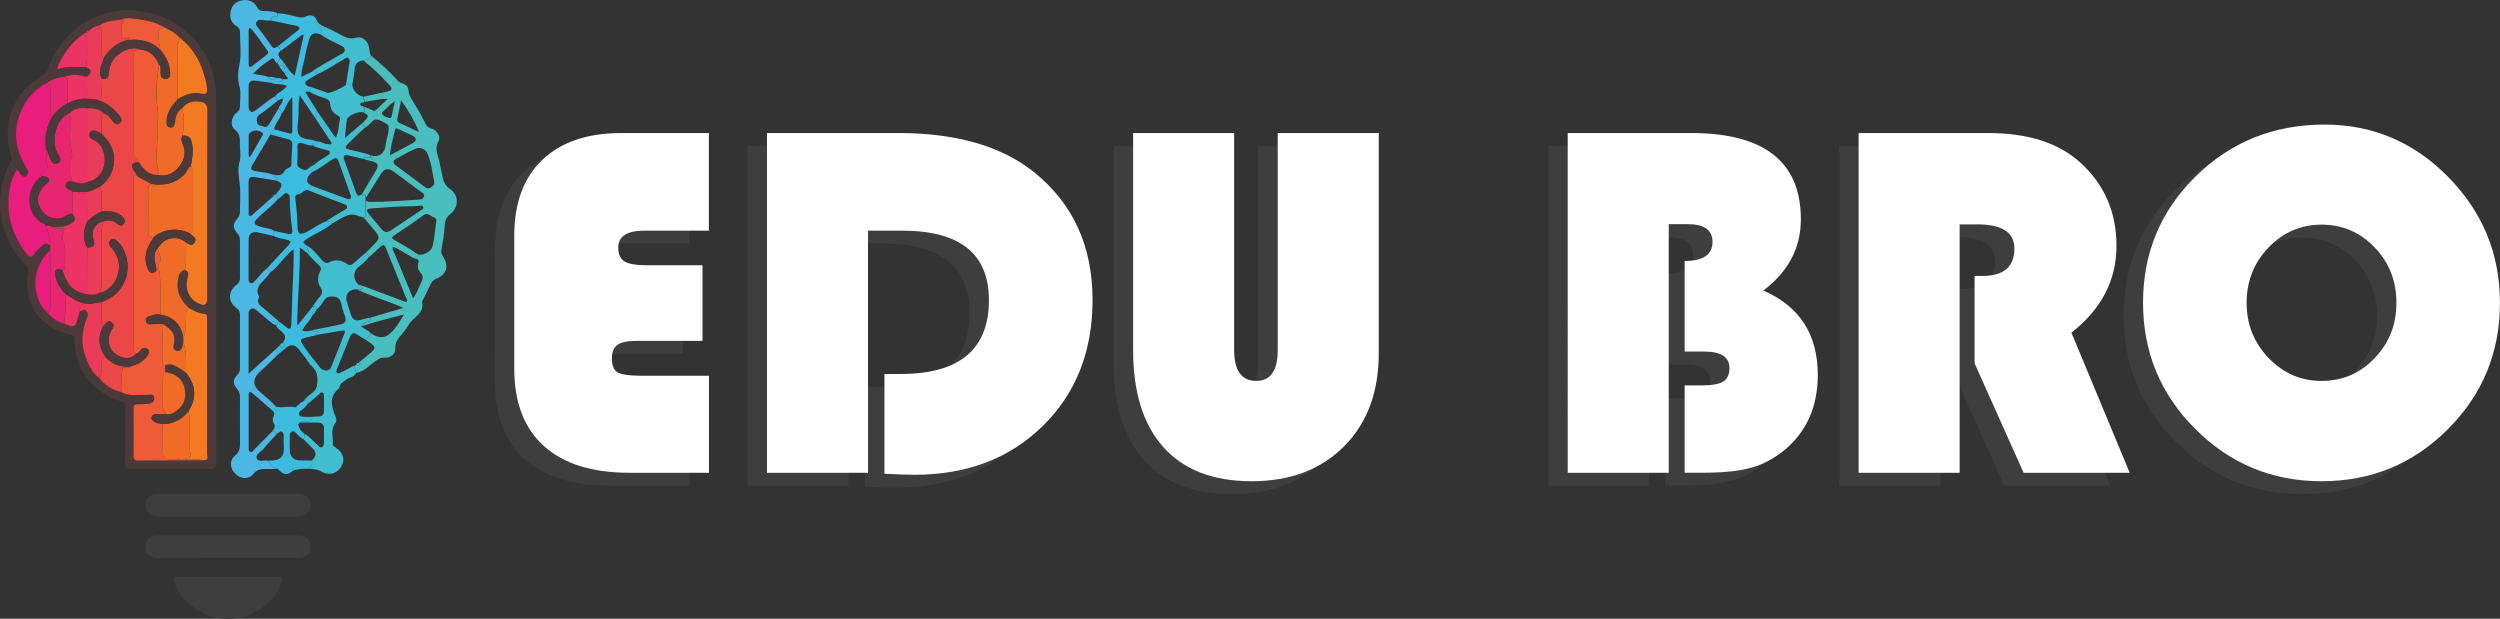 <?xml version="1.0" encoding="utf-8"?>
<!-- Generator: Adobe Illustrator 24.0.0, SVG Export Plug-In . SVG Version: 6.00 Build 0)  -->
<svg version="1.1" id="Layer_1" xmlns="http://www.w3.org/2000/svg" xmlns:xlink="http://www.w3.org/1999/xlink" x="0px" y="0px"
	 viewBox="0 0 490.46 121.38" style="enable-background:new 0 0 490.46 121.38;" xml:space="preserve">
<rect x="0" y="0" width="490.46" height="121.38" fill="#333333" stroke="none"/>
<style type="text/css">
	.st0{fill:#4C3A3B;}
	.st1{fill:#48BEBF;}
	.st2{fill:#4BB7E3;}
	.st3{fill:#3BBCDF;}
	.st4{fill:#40BECF;}
	.st5{fill:#3E3E3E;}
	.st6{fill:#EF5B36;}
	.st7{fill:#E81D7C;}
	.st8{fill:#F27A22;}
	.st9{fill:#F06B28;}
	.st10{fill:#E82670;}
	.st11{fill:#E93C59;}
	.st12{fill:#EB3463;}
	.st13{fill:#EB4749;}
	.st14{fill:#E8ECED;}
	.st15{fill:#FFFFFF;}
</style>
<g>
	<g>
		<path class="st0" d="M42.42,54.76c0,11.95-0.02,23.9,0.03,35.84c0,1.11-0.29,1.4-1.39,1.38c-5.04-0.06-10.07-0.05-15.11,0
			c-1.04,0.01-1.44-0.19-1.42-1.35c0.09-3.55,0.02-7.11,0.05-10.67c0.01-0.7-0.16-1.01-0.89-1.24c-5.57-1.72-8.92-6.21-9.1-12.11
			c-0.02-0.59-0.08-0.86-0.78-1.01c-6.19-1.33-9.38-6.13-8.29-12.39c0.09-0.5-0.04-0.82-0.39-1.15c-5.29-5.02-6.82-13.54-3.01-20.25
			c0.25-0.44,0.18-0.81,0.05-1.24c-1.92-6.5,0.46-12.52,6.3-15.85c0.51-0.29,0.73-0.66,0.91-1.16C11.91,6.23,19.02,1.4,26.3,2.02
			c8.3,0.71,14.55,6.3,15.88,14.27c0.18,1.1,0.22,2.23,0.22,3.34C42.42,31.34,42.42,43.05,42.42,54.76z M12.76,15.06
			c-1.45,0.04-2.73,0.52-3.85,1.43c-0.47-0.07-0.7,0.35-1,0.56c-3.56,2.47-5.65,7.63-4.42,11.97c0.42,1.51,1.04,2.87,1.85,4.17
			c0.35,0.55,0.29,0.93-0.2,1.31c-0.53,0.41-0.76-0.04-1.09-0.32c-0.29-0.25-0.32-0.73-0.78-0.83c-0.93,1.39-1.29,2.99-1.49,4.57
			c-0.55,4.37,0.68,8.3,3.36,11.76C5.41,50.03,6,50.92,6.7,49.87c0.36-0.55,0.85-1.02,1.35-1.46c0.39-0.35,0.76-0.89,1.43-0.48
			c-0.02,0.14,0.04,0.18,0.17,0.15c0.08,0.04,0.15,0.09,0.23,0.13c0,0.29,0,0.58,0,0.87c-3.68,3.06-3.99,9.13-0.5,12.34
			c0.84,1.01,1.89,1.69,3.15,2.05c0.4,0.15,0.8,0.34,1.21,0.46c0.62,0.18,1.08-0.02,1.27-0.68c0.21-0.71,0.43-1.42,0.65-2.13
			c0.41-0.09,0.73-0.66,1.26-0.13c0.48,0.49,0.29,0.99,0.11,1.44c-0.94,2.32-1.22,4.69-0.41,7.09c0.59,1.75,1.26,3.47,2.83,4.63
			c1.12,1.45,2.6,2.32,4.36,2.77c1.7,0.85,3.51,0.49,5.29,0.51c0.4,0,1-0.3,1.14,0.47c0.14,0.75-0.25,1.16-0.89,1.26
			c-0.78,0.13-1.59,0.14-2.38,0.14c-0.57,0-0.76,0.21-0.76,0.77c0.02,3.11,0.02,6.23,0,9.34c-0.01,0.66,0.21,0.92,0.89,0.91
			c4.31-0.04,8.62-0.04,12.94-0.05c1,0,0.6-0.78,0.6-1.22c0.02-8.74,0.02-17.48,0.02-26.21c0-0.2-0.01-0.4,0-0.6
			c0.02-0.42-0.1-0.66-0.58-0.7c-1.13-0.09-2.13-0.57-3.07-1.18c-1.44-1.42-2.46-3.04-2.13-5.17c0.14-0.91,0.22-1.95,1.39-2.27
			c0.71,0.31,0.81,0.74,0.57,1.51c-0.67,2.16,0.29,4.3,2.15,5.1c1.25,0.53,1.67,0.27,1.67-1.07c0-12.29-0.02-24.57,0.03-36.86
			c0-1.03-0.39-1.47-1.25-1.63c-1.46-0.28-2.74,0.05-3.7,1.26c-0.94,0.57-1.22,1.52-1.36,2.5c-0.09,0.68-0.17,1.43-0.99,1.29
			c-0.81-0.13-0.8-0.89-0.71-1.62c0.21-1.62,1.12-2.82,2.16-3.97c1.45-0.93,3.01-1.47,4.74-1.08c0.94,0.21,1.06-0.14,1.04-0.96
			c-0.03-0.86-0.27-1.64-0.49-2.45c-0.81-3.02-2.34-5.59-4.83-7.54c-0.82-0.85-1.78-1.49-2.88-1.93c-1.98-1.27-4.23-1.62-6.49-1.85
			c-0.68-0.07-1.42-0.2-2.08,0.19c-1.5,0.2-3.03,0.29-4.35,1.16c-0.77,0.08-1.38,0.48-1.94,0.98c-0.33-0.01-0.51,0.17-0.6,0.47
			c-0.19-0.05-0.35,0.01-0.45,0.18c-2.36,1.52-3.89,3.72-5.08,6.19c-0.11,0.22-0.35,0.89,0.33,0.66c1.68-0.57,3.4-0.22,5.09-0.33
			c1.18,0.55,1.23,1,0.23,1.92C15.63,14.72,14.19,14.39,12.76,15.06z"/>
		<path class="st1" d="M72.78,10.88c1.85,1.59,3.72,3.17,5.32,5.04c0.21,0.25,0.61,0.36,0.95,0.47c0.6,0.19,1.03,0.62,1.06,1.18
			c0.06,1.19,0.76,2.07,1.33,3c0.69,1.12,1.33,2.26,1.9,3.44c0.27,0.55,0.55,1.05,1.32,1.22c1.01,0.22,1.85,1.6,1.38,2.44
			c-0.95,1.67,0.05,3.07,0.27,4.58c0.08,0.55,0.22,1.09,0.34,1.63c0.26,1.2,0.36,2.35,1.64,3.19c1.73,1.14,1.76,3.55,0.15,4.83
			c-0.86,0.68-1.16,1.41-1.2,2.38c-0.06,1.6-0.36,3.16-0.64,4.73c-0.09,0.49,0.02,0.89,0.32,1.33c1.22,1.8,0.71,3.55-1.3,4.32
			c-0.64,0.25-0.92,0.6-1.17,1.16c-0.48,1.07-1.04,2.11-1.56,3.17c-0.04,0.07-0.09,0.16-0.08,0.22c0.53,2.38-1.91,3.04-2.72,4.64
			c-0.34,0.66-0.87,1.24-1.34,1.82c-0.63,0.78-1.28,1.46-1.19,2.66c0.08,1.11-0.94,1.91-2.05,1.83c-0.8-0.06-1.3,0.29-1.91,0.72
			c-1.18,0.83-2.16,2.03-3.71,2.26c-0.1-0.49-0.35-0.95-0.26-1.48l0.1-0.02l0.1,0c0.28-0.03,0.65,0.14,0.82-0.17
			c0.13-0.25-0.17-0.25-0.33-0.31c0.53-0.42,1.06-0.83,1.57-1.25c2.12-1.73,2.12-1.73-0.14-3.26c0.14-0.57,0.95-0.63,0.99-1.28
			c1.07,0.81,2.45,1.06,3.41,0.35c1.26-0.93,2.15-2.36,3.08-4.01c-2.99,0.75-5.71,1.44-8.38,2.32c-0.03-0.42,0.35-0.4,0.56-0.58
			c0.44-0.39,1.4-0.21,1.33-1.16c2.06-0.61,4.11-1.21,6.38-1.88c-0.36-0.17-0.49-0.23-0.63-0.29c-2.77-1.18-5.67-2.03-8.4-3.31
			c0.36-0.06,0.78,0.14,1.1-0.22c-0.22-0.38-0.88-0.18-0.85-0.75c0.34,0.1,0.69,0.17,1.02,0.3c2.56,0.96,5.12,1.93,7.68,2.9
			c0.25,0.1,0.53,0.31,0.77,0.07c0.21-0.21-0.03-0.43-0.12-0.64c-1.33-3.27-2.68-6.53-3.99-9.81c-0.29-0.72-0.58-0.72-1.1-0.22
			c-0.76,0.74-1.57,1.44-2.35,2.16c-0.04-0.39,0.14-0.89-0.49-0.97c0.58-0.6,1.14-1.2,1.73-1.79c1-1.01,1.02-1.39,0.09-2.5
			c-0.74-0.88-1.47-1.77-2.2-2.65c0.67-0.3,0.37-0.91,0.37-1.36c-0.01-0.66-0.15-1.32,0.02-1.98c0.22,0.09,0.43,0.26,0.65,0.26
			c3.34,0.02,6.67-0.26,10.01-0.47c0.45-0.03,0.62-0.29,0.75-0.63c0.15-0.41-0.2-0.58-0.43-0.76c-1.81-1.35-3.64-2.69-5.45-4.03
			c-1.12-0.83-1.88-0.69-2.62,0.49c-0.97,1.54-1.94,3.08-2.91,4.62c0.06-0.6-0.29-0.73-0.79-0.7c0.7-1.19,1.39-2.39,2.11-3.56
			c1.53-2.47,1.49-2.57-1.33-3.23c-0.1-0.05-0.2-0.09-0.3-0.14c-0.06,0.02-0.11,0.01-0.16-0.02c0.42-0.44,0.96-0.17,1.44-0.25
			c0.02,0.15,0.02,0.32,0.22,0.35c0.04,0.01,0.14-0.09,0.13-0.13c-0.03-0.2-0.2-0.2-0.35-0.22c0-0.16,0-0.31,0-0.47
			c1.52,0.53,2.73-0.36,2.88-1.83c0.08-0.75,0.33-1.47,0.47-2.22c0.36-1.96,0.33-1.91-1.5-2.77c-0.7-0.33-1.15-0.29-1.64,0.28
			c-0.34,0.39-0.77,0.69-1.16,1.03c-0.3-0.19-0.61-0.39-0.91-0.58c0.05-0.06,0.1-0.11,0.17-0.14c0.08-0.08,0.17-0.17,0.25-0.25
			c1.15-1.28,1.15-1.28,0-1.93c0.73-0.39,0.01-0.78,0-1.17c0.54,0.23,1.09,0.45,1.63,0.68c0.28,0.12,0.53,0.34,0.85,0.02
			c0.74-0.74,1.51-1.45,2.27-2.17c-0.84-0.08-1.55,0.07-2.28,0.2c-0.74,0.13-1.48,0.25-2.22,0.37c-0.08-0.33-0.17-0.66-0.25-1
			c1.54-0.34,3.09-0.68,4.63-1.01c0.97-0.21,1.13-0.54,0.51-1.23c-1.58-1.76-3.29-3.39-5.14-4.87
			C71.9,11.72,72.53,11.59,72.78,10.88z M77.02,48.41c-0.02-0.02-0.05-0.03-0.07-0.05c0.03,0.01,0.06,0.02,0.08,0.03
			c-0.12,0.61,0.27,1.07,0.48,1.57c1.14,2.82,2.31,5.62,3.54,8.58c0.77-1.07,1.08-2.14,1.57-3.12c0.35-0.7,0.51-1.27-0.13-1.93
			c-0.48-0.5-0.64-1.23-0.43-1.91c0.18-0.59,0.05-0.69-0.52-0.82c-0.56-0.13-1.06-0.53-1.58-0.8C78.98,49.45,78.12,48.7,77.02,48.41
			z M85.57,43.65c0.13-0.58-0.05-0.9-0.5-1.04c-0.65-0.19-1.1-1.06-2.01-0.38c-1.84,1.37-3.75,2.65-5.67,3.91
			c-0.67,0.44-0.5,0.69,0.04,0.98c1.49,0.82,2.97,1.66,4.36,2.66c0.82,0.59,2.72-0.31,3.01-1.3C85.27,46.87,85.28,45.18,85.57,43.65
			z M85.19,35.66c-0.37-1.9-0.59-3.87-1.39-5.65c-0.35-0.77-1.37-1.2-2.19-0.87c-1.39,0.56-2.68,1.35-3.99,2.09
			c-0.53,0.3-0.58,0.75-0.06,1.14c1.94,1.45,3.88,2.88,5.82,4.33c0.38,0.28,0.65,0.42,1.13,0.07C84.93,36.47,85.3,36.25,85.19,35.66
			z M83.06,40.78c-0.08-0.4-0.3-0.48-0.62-0.44c-0.48,0.05-0.95,0.11-1.43,0.11c-2.76,0.02-5.5,0.23-8.25,0.44
			c-0.92,0.07-0.92,0.46-0.43,1.06c0.84,1.01,1.71,2,2.54,3.02c0.54,0.66,1.14,0.68,1.79,0.25c1.99-1.32,3.97-2.65,5.95-3.99
			C82.78,41.1,83.06,41.04,83.06,40.78z M76.48,30.45c1.69-0.89,3.16-1.62,4.58-2.42c0.71-0.4,0.69-0.97-0.03-1.36
			c-0.95-0.5-1.95-0.9-2.92-1.36c-0.29-0.14-0.52-0.22-0.62,0.2C77.12,27.05,76.69,28.57,76.48,30.45z M78.7,19.69
			c-0.29,1.36-0.52,2.4-0.72,3.45c-0.07,0.35-0.09,0.74,0.32,0.94c1.2,0.57,2.4,1.12,3.88,1.81C81.29,23.57,80.15,21.75,78.7,19.69z
			 M77.45,19.86c-0.9,0.52-1.41,1.24-2.06,1.81c-0.23,0.2-0.63,0.41-0.38,0.75c0.34,0.45,0.92,0.63,1.45,0.74
			c0.35,0.08,0.37-0.37,0.42-0.61C77.09,21.71,77.24,20.86,77.45,19.86z"/>
		<path class="st2" d="M54.47,91.98c-0.72,0.01-1.44,0.05-2.16,0.03c-1.02-0.03-1.87,0.05-2.63,0.99c-0.93,1.14-2.51,0.99-3.57-0.1
			c-1.01-1.04-1.14-2.58-0.02-3.48c0.94-0.76,1.01-1.6,1-2.62c-0.03-2.96-0.01-5.91-0.01-8.87c0-0.62-0.12-1.12-0.57-1.62
			c-0.89-0.99-0.83-1.83,0.09-2.83c0.36-0.39,0.48-0.78,0.48-1.29c-0.01-3.47-0.01-6.95,0-10.42c0-0.55-0.14-0.92-0.64-1.28
			c-1.78-1.33-1.75-3.33,0.03-4.68c0.43-0.32,0.61-0.68,0.61-1.21c-0.02-2.52-0.02-5.03,0-7.55c0-0.56-0.22-0.95-0.58-1.37
			c-0.84-0.98-0.84-1.79,0.03-2.75c0.41-0.46,0.56-0.91,0.55-1.5c-0.02-1.8,0.16-3.61-0.06-5.39c-0.18-1.48-0.45-2.87,0-4.37
			c0.28-0.96,0.06-2.06,0.05-3.1c-0.01-1.16,0.16-2.25-1.03-3.18c-0.97-0.75-0.65-2.55,0.44-3.36c0.51-0.38,0.6-0.76,0.6-1.3
			c-0.02-1.2,0.24-2.46-0.06-3.58c-0.43-1.56-0.38-2.93-0.04-4.54c0.42-1.99,0.08-4.13,0.11-6.21c0.01-0.58-0.15-0.97-0.67-1.27
			c-1.1-0.64-1.41-1.67-1.17-2.87c0.25-1.28,1.07-2.02,2.34-2.21c1.22-0.19,2.29,0.27,2.83,1.33c0.36,0.69,0.75,0.78,1.38,0.79
			c0.91,0.01,1.84,0.02,2.68,0.46c-0.04,0.25,0.08,0.67-0.34,0.6c-0.67-0.1-0.89,0.3-1.1,0.79c-0.6,0.06-1.19-0.02-1.78-0.14
			c-0.39-0.08-0.68,0.07-0.92,0.4c-0.28,0.38-0.09,0.64,0.14,0.95c0.96,1.26,1.93,2.52,2.82,3.83c0.44,0.65,0.77,0.25,1.17,0.05
			c0.28,0.26,0.57,0.52,0.48,0.96c-0.62,0.47-0.24,0.93,0.01,1.39c-0.25,0.3-0.58,0.56-0.5,1.02c-0.55-0.16-0.58-1.38-1.24-0.93
			c-1.23,0.84-2.46,1.73-3.58,2.92c1.08,0.26,2.04,0.24,2.91,0.62c0.54,0.88,1.24,0.5,1.92,0.25c0.35-0.05,0.66,0.06,0.96,0.22
			c-0.07,0.58-0.52,0.46-0.9,0.5c-0.5,0.04-1.03-0.14-1.5,0.17c-0.98-0.14-1.97-0.28-2.95-0.41c-0.84-0.11-1.31,0.25-1.31,1.12
			c-0.01,1.32,0,2.64,0,3.95c0,0.42,0.04,0.81,0.48,1.01c0.4,0.18,0.67-0.11,0.96-0.31c1.27-0.89,2.41-1.96,3.78-2.71
			c0.18,0.29,0.35,0.58,0.52,0.86c-1.19,0.92-2.34,1.88-3.57,2.73c-0.63,0.44-0.61,0.97-0.51,1.55c0.13,0.74,0.85,0.59,1.32,0.8
			c0.6,0.27,0.86-0.17,1.11-0.58c0.59-0.98,1.18-1.96,1.77-2.94c0.41,0.22,0.53,0.62,0.59,1.04c-0.33,1.09-1.28,1.89-1.45,3.05
			c-0.24,0.33-0.49,0.67-0.73,1c-1.17,1.98-2.3,3.99-3.51,5.94c-0.53,0.86-0.22,1.06,0.61,1.25c1.12,0.25,2.31,0.22,3.38,0.68
			c0.02,0.32,0.22,0.42,0.51,0.5c0.77,0.22,0.12,0.43-0.03,0.63c-1.37-0.22-2.74-0.44-4.1-0.66c-0.83-0.13-1.15,0.24-1.14,1.06
			c0.03,1.91,0,3.81,0.02,5.72c0,0.3-0.14,0.71,0.25,0.83c0.35,0.11,0.55-0.25,0.78-0.46c1.24-1.1,2.48-2.21,3.72-3.31
			c0.29-0.01,0.46-0.16,0.48-0.45c0.06-0.05,0.12-0.09,0.19-0.12c0.18,0.34,0.32,0.69,0.29,1.08c-1.2,1.46-2.79,2.5-4.08,3.86
			c-0.74,0.78-0.61,1.09,0.4,1.45c0.97,0.35,2.06,0.32,2.96,0.89c-0.42,0.33,0.09,0.68-0.03,1.02c-1.05-0.23-2.1-0.45-3.14-0.7
			c-1.05-0.25-1.81,0.24-1.82,1.3c-0.03,2.59-0.01,5.18-0.01,7.78c0,0.32-0.01,0.66,0.34,0.83c0.43,0.2,0.65-0.15,0.9-0.39
			c0.8-0.77,1.39-1.75,2.3-2.42c0.16,0.33,0.75,0.21,0.73,0.72c-0.29,0.37-0.56,0.74-0.87,1.1c-0.9,1.03-2.26,1.88-1.37,3.6
			c0.06,0.11-0.03,0.31-0.08,0.46c-0.26,0.73,0.08,1.16,0.64,1.61c1.14,0.91,2.23,1.9,3.33,2.86c-0.17,0.25-0.33,0.49-0.5,0.74
			c-0.06,0-0.13-0.02-0.19-0.04c-0.02-0.54-0.11-0.96-0.75-0.43c-0.95-0.78-1.9-1.56-2.84-2.35c-0.33-0.27-0.59-0.63-1.13-0.37
			c-0.57,0.28-0.51,0.75-0.51,1.22c0,3.06,0,6.13,0,9.19c0,0.66,0,1.32,0,2.3c1.91-1.72,3.57-3.22,5.24-4.72
			c0.31,0.25,0.56,0.54,0.49,0.98c-1.22,1.18-2.43,2.39-3.68,3.55c-1.25,1.17-1.24,2.56,0.08,3.67c1.15,0.97,2.29,1.95,3.32,3.05
			c-0.24,0.25-0.47,0.51-0.71,0.76c-1.29-1.13-2.58-2.25-3.87-3.37c-0.17-0.15-0.43-0.37-0.59-0.33c-0.33,0.08-0.27,0.44-0.27,0.71
			c0,3.39,0,6.79,0,10.18c0,0.32-0.03,0.69,0.31,0.84c0.46,0.2,0.6-0.25,0.84-0.49c1.17-1.18,2.35-2.37,3.52-3.55
			c0.4,0,0.56,0.37,0.86,0.54c-0.88,0.97-1.8,1.91-2.62,2.93c-0.49,0.61-1.66,1-1.3,1.89c0.34,0.86,1.45,0.21,2.18,0.43
			C53,91.13,53.6,91.72,54.47,91.98z M49.1,5.49c-0.11,0.05-0.21,0.1-0.32,0.16c0,2.3,0,4.61,0,6.91c0,0.58,0.24,0.75,0.73,0.38
			c0.91-0.7,1.81-1.44,2.73-2.14c0.3-0.22,0.5-0.51,0.28-0.8C51.39,8.49,50.4,6.86,49.1,5.49z M48.78,30.71
			c0.1,0.02,0.2,0.05,0.3,0.07c0.77-1.34,1.54-2.67,2.3-4.01c0.13-0.23,0.39-0.53,0.09-0.73c-0.5-0.34-1.1-0.55-1.7-0.37
			c-0.47,0.15-0.99,0.39-0.99,1.04C48.78,28.03,48.78,29.37,48.78,30.71z"/>
		<path class="st3" d="M53.74,46.31c0.12-0.34-0.39-0.69,0.03-1.02c0.88,0.2,1.76,0.38,2.64,0.57c0.98,0.22,1.01-0.21,0.91-0.9
			c-0.28-1.92-0.43-3.86-0.46-5.8c-0.01-0.49-0.01-1.02-0.54-1.22c-0.5-0.19-0.74,0.32-1.07,0.58c-0.25,0.19-0.5,0.38-0.76,0.56
			c0.03-0.4-0.12-0.74-0.29-1.08c1.4-1.5,1.34-2.2-0.19-2.62c0.15-0.21,0.8-0.41,0.03-0.63c-0.29-0.08-0.49-0.18-0.51-0.5
			c0.94,0.19,1.83,0.3,2.37-0.81c0.12-0.25,0.49-0.39,0.78-0.52c0.34-0.15,0.47-0.37,0.48-0.73c0.04-1.23,0.09-2.47,0.18-3.7
			c0.05-0.67-0.18-1.03-0.85-1.19c-1.16-0.28-2.3-0.62-3.45-0.93c0.24-0.33,0.49-0.67,0.73-1c0.96,0.26,1.92,0.5,2.88,0.77
			c0.41,0.12,0.7,0.11,0.7-0.44c-0.01-2.17,0-4.34,0-6.65c-1.08,0.98-1.28,2.33-2.12,3.27c-0.07-0.42-0.18-0.81-0.59-1.04
			c0.14-0.69,0.97-1.08,0.81-1.9c0.1-0.1,0.21-0.2,0.31-0.29c-0.05-0.02-0.1-0.05-0.14-0.07c-0.05,0.13-0.1,0.25-0.15,0.38
			c-0.39-0.12-0.62,0.25-0.95,0.32c-0.18-0.29-0.35-0.58-0.52-0.86c0.59-0.83,1.72-1.09,2.28-2c-1.06-0.54-2.22-0.17-3.21-0.65
			c0.47-0.31,1-0.13,1.5-0.17c0.38-0.03,0.83,0.08,0.9-0.5c0.32-0.08,0.69,0.15,1.02-0.15c-0.09-0.39-0.61-0.54-0.56-0.99
			c0.08-0.93-0.06-1.71-1.26-1.68c-0.06-0.09-0.11-0.17-0.17-0.26c-0.08-0.46,0.25-0.72,0.5-1.02c0.98,1.03,1.52,2.42,2.82,3.4
			c0.61-2.74,1.18-5.34,1.76-7.94c-0.08-0.04-0.16-0.08-0.24-0.12c-1.45,1.09-2.9,2.18-4.34,3.27c0.09-0.44-0.2-0.7-0.48-0.96
			c1.24-0.99,2.47-1.98,3.71-2.97c0.21-0.17,0.56-0.29,0.5-0.61c-0.06-0.37-0.44-0.42-0.75-0.48c-1.63-0.35-3.26-0.68-4.9-1.02
			c0.2-0.49,0.42-0.89,1.1-0.79c0.42,0.06,0.3-0.36,0.34-0.6c0.8-0.01,1.56,0.16,2.34,0.31c1.06,0.21,2.08,0.83,3.3,0.24
			c0.73-0.36,1.67-0.15,2.02,0.88c-0.92,0.37-0.1,0.61,0.08,0.85c0.4,0.54,1.31,0.88,0.62,1.8c-1.43-0.38-1.92-0.12-2.3,1.28
			c-0.28,1.07-0.59,2.14-0.76,3.24c-0.2,1.25-0.76,2.45-0.67,3.85c0.74-0.36,1.37-0.66,2-0.97c0.38,0.09,0.92-0.16,1.02,0.49
			c-0.55,0.34-1.11,0.67-1.66,1.02c-0.29,0.18-0.7,0.4-0.61,0.74c0.07,0.28,0.39,0.56,0.77,0.63c0.23,0.04,0.44,0.13,0.66,0.2
			c-0.48,0.07-0.62,0.4-0.61,0.83c-0.26,0.01-0.54-0.15-0.8,0.08c0.76,1.22,1.52,2.45,2.27,3.67c-0.1,0.49,0.19,1.06-0.28,1.49
			c-1.05-1.53-2.1-3.05-3.14-4.58c-0.2,1.38-0.2,2.65-0.21,3.92c-0.01,1.3-0.47,2.85,0.07,3.84c0.57,1.03,2.37,0.78,3.55,1.32
			c0,0.39-0.01,0.78-0.01,1.18c-0.26-0.12-0.52-0.24-0.78-0.35c0.14-0.11,0.34-0.29,0.1-0.4c-0.21-0.1-0.25,0.18-0.28,0.35
			c-0.62,0.04-1.17-0.21-1.74-0.39c-0.69-0.23-1.16-0.16-1.12,0.77c0.04,1.03,0.04,2.07-0.02,3.11c-0.03,0.59,0.24,0.84,0.72,1.07
			c0.49,0.23,0.94,0.42,1.42,0c0.36-0.31,0.71-0.64,1.2-0.75c-0.07,0.51-0.65,0.86-0.46,1.45c-1.27,1.16-1.27,2.06-0.01,2.65
			c-0.61,0.1-0.12,0.74-0.47,0.97c-0.98-0.51-1.41,0.64-2.21,0.71c-0.59,0.05-0.64,0.43-0.57,0.95c0.23,1.77,0.38,3.55,0.41,5.34
			c0.03,1.53,0.5,1.79,1.83,1.07c1.28-0.69,2.47-1.57,3.85-2.09c0.41,0.06,0.95-0.13,1.02,0.56c-1.46,1.15-3.18,1.89-4.76,2.86
			c-0.99,0.61-1,0.74-0.05,1.42c-0.34,0.52,0.72,0.94,0.1,1.48c-0.43-0.33-0.86-0.66-1.52-1.17c0.07,5.17-0.49,10.09-0.51,15.35
			c1.15-1.42,2.09-2.58,3.03-3.74c0.37,0.03,0.78,0.02,0.84,0.54l0-0.01c-0.63,0.19-1.04,0.55-0.95,1.27
			c-0.44,1.09-1.5,1.77-1.93,2.92c0.68,0.26,1.28,0.04,1.89-0.04c0.38,0.33,0.94-0.04,1.24,0.26c0.33,0.47-0.72,0.14-0.24,0.64
			c-0.69,0.16-1.38,0.31-2.07,0.48c-1.29,0.31-1.36,0.48-0.64,1.54c0.35,0.51,0.71,1.02,1.06,1.53c-0.49,0.16,0.52,1.17-0.56,0.99
			c-0.49-0.61-0.97-1.23-1.46-1.83c-0.7-0.86-1.55-0.93-2.4-0.21c-0.54,0.46-1.08,0.91-1.63,1.36c0.07-0.44-0.18-0.73-0.49-0.98
			c0.17-0.17,0.35-0.35,0.52-0.52c0.06-0.06,0.12-0.12,0.18-0.18c0.08-0.04,0.15-0.08,0.23-0.12c0.06,0.17,0.05,0.47,0.29,0.39
			c0.22-0.08,0.46-0.3,0.54-0.52c0.1-0.24-0.2-0.25-0.37-0.3c0.78-1.11,0.7-1.54-0.26-2.44c-0.35-0.32-0.9-0.52-0.94-1.12
			c0.17-0.25,0.33-0.49,0.5-0.74c0.5,0.38,1.01,0.74,1.5,1.13c0.62,0.5,0.91,0.37,0.93-0.42c0.04-1.07,0.13-2.14,0.14-3.21
			c0.03-3.89,0.43-7.77,0.33-11.66c0.02-0.03,0.04-0.05,0.06-0.08c-0.01,0.03-0.03,0.06-0.04,0.1c-0.5,0.19-0.77,0.66-1.14,1
			c-1.21,1.11-2.07,2.56-3.43,3.52c0.02-0.5-0.57-0.39-0.73-0.72c1.39-1.51,2.76-3.04,4.19-4.51c0.61-0.63,0.7-0.92-0.27-1.19
			C55.4,46.77,54.5,46.78,53.74,46.31z"/>
		<path class="st4" d="M59.98,70.23c1.08,0.18,0.08-0.83,0.56-0.99c0.76,0.97,1.5,1.95,2.27,2.9c0.62,0.77,1.8,0.73,2.15-0.1
			c0.89-2.14,1.71-4.32,2.57-6.48c0.31-0.78-0.03-0.78-0.65-0.67c-1.56,0.29-3.13,0.53-4.69,0.79c-0.48-0.5,0.57-0.17,0.24-0.64
			c-0.3-0.3-0.86,0.07-1.24-0.26c1.83-0.36,3.66-0.7,5.48-1.1c1.13-0.24,1.33-0.68,0.97-1.78c-0.21-0.64-0.49-1.27-0.6-1.93
			c-0.2-1.24-0.73-1.89-2.12-1.8c-0.55,0.03-0.86,0.17-1.17,0.55c-0.52,0.64-0.88,1.42-1.57,1.93c-0.07-0.51-0.47-0.5-0.84-0.54
			c0.46-0.64,0.89-1.32,1.4-1.92c0.5-0.59,0.59-1.09,0.14-1.8c-0.64-1.01-0.61-2.16-0.07-3.19c0.28-0.52,0.15-0.77-0.18-1.11
			c-0.77-0.8-1.65-1.51-2.29-2.43c0.61-0.54-0.44-0.96-0.1-1.48c1.25,0.73,2.05,1.93,3.02,2.94c0.44,0.46,0.83,0.6,1.34,0.33
			c1.24-0.65,2.39-0.42,3.47,0.32c0.55,0.38,0.91,0.24,1.35-0.17c0.75-0.7,1.54-1.35,2.32-2.01c0.63,0.09,0.45,0.59,0.49,0.97
			c-0.53,0.82-1.36,1.32-2.06,1.95c-0.93,0.84-0.87,2.46,0.14,3.3c-0.03,0.57,0.63,0.37,0.85,0.75c-0.32,0.36-0.74,0.16-1.1,0.22
			c-1.52-0.15-2.47,1.01-2,2.46c0.28,0.87,0.51,1.76,0.83,2.62c0.29,0.78,0.85,1.17,1.74,0.92c0.69-0.2,1.39-0.34,2.09-0.5
			c0.07,0.95-0.89,0.77-1.33,1.16c-0.2,0.18-0.59,0.17-0.56,0.58c0.57,0.53,1.38,0.73,1.9,1.34c-0.04,0.65-0.84,0.71-0.99,1.28
			c-0.55-0.32-1.11-0.62-1.63-0.97c-0.77-0.52-1.19-0.3-1.51,0.53c-0.8,2.07-1.66,4.11-2.49,6.17c-0.1,0.25-0.24,0.54,0.01,0.77
			c0.26,0.23,0.55,0.02,0.77-0.09c0.92-0.44,1.81-0.92,2.71-1.39c-0.09,0.52,0.17,0.99,0.26,1.48c-0.35,0.86-1.31,0.85-1.94,1.33
			c-0.51,0.39-1.07,0.65-1.27,1.32c-0.05,0.19-0.14,0.4-0.29,0.52c-1.85,1.61-1.33,3.47-0.56,5.35c0.19,0.48,0.3,0.97-0.02,1.37
			c-1.03,1.29-0.36,2.77-0.5,4.15c-0.03,0.3,0.31,0.42,0.54,0.58c1.62,1.14,1.96,2.53,1,3.96c-0.92,1.37-2.48,1.61-4.1,0.63
			c-0.97-0.58-4.54-0.52-5.37,0.1c-0.02-0.53,0.26-0.69,0.75-0.67c0.56,0.02,1.13-0.06,1.67,0.01c1.18,0.16,1.61-0.33,1.42-1.46
			c0.84-0.76,0.93-1.55,0.25-2.25c-0.66-0.68-1.34-1.34-2.01-2.01c0.41-0.23,0.31-0.63,0.32-0.98c1.02,0.57,1.71,1.52,2.59,2.24
			c0.22,0.18,0.39,0.58,0.78,0.39c0.37-0.17,0.44-0.53,0.43-0.91c-0.01-0.91,0-1.83,0-2.74c0-0.78-0.38-1.16-1.17-1.16
			c-1.19,0-2.39-0.02-3.58-0.03c0.44-0.37,0.97-0.21,1.46-0.19c0.7,0.03,1.03-0.21,0.95-0.93c0.4-0.01,0.8-0.05,1.19-0.04
			c0.74,0.02,1.13-0.34,1.15-1.06c0.02-1,0.01-1.99,0-2.99c0-0.24,0-0.51-0.24-0.64c-0.33-0.17-0.5,0.13-0.7,0.3
			c-0.79,0.67-1.57,1.34-2.35,2.01c0.01-0.44-0.02-0.86-0.26-1.25c0.75-0.74,1.94-1.22,2.14-2.28c0.26-1.39,0.29-2.87-0.99-3.99
			C60.66,71.43,60.37,70.78,59.98,70.23z"/>
		<path class="st4" d="M62.16,28.91c0-0.39,0.01-0.78,0.01-1.18c0.78-0.04,1.4,0.59,2.18,0.53c0.21-0.02,0.47,0.27,0.63-0.03
			c0.13-0.24-0.08-0.44-0.21-0.64c-0.96-1.45-1.92-2.9-2.88-4.36c0.47-0.42,0.18-0.99,0.28-1.49c1.21,1.74,2.43,3.48,3.7,5.31
			c0.61-1.24,0.56-2.49,0.82-3.67c0.08-0.37-0.12-0.57-0.45-0.73c-0.93-0.47-1.42-1.26-1.47-2.28c-0.03-0.56-0.28-0.81-0.8-1.01
			c-1.1-0.43-2.26-0.73-3.28-1.36c0-0.43,0.13-0.76,0.61-0.83c1.01,0.35,2.03,0.7,3.04,1.06c0.38,0.13,3.44-1.28,3.55-1.66
			c0.02-0.08,0.01-0.16,0.02-0.24c0.21-1.25,0.41-2.51,0.62-3.76c0.06-0.39,0.21-0.82-0.15-1.12c-0.43-0.36-0.73,0.11-1.05,0.28
			c-1.75,0.92-3.34,2.13-5.19,2.87c-0.11-0.65-0.65-0.4-1.02-0.49c1.78-1.33,3.79-2.28,5.69-3.42c0.34-0.2,0.84-0.33,0.82-0.91
			c-0.02-0.57-0.49-0.68-0.85-0.88c-1.31-0.73-2.74-1.25-3.94-2.18c0.68-0.91-0.22-1.26-0.62-1.8c-0.19-0.25-1-0.49-0.08-0.85
			c0.34,0.56,0.81,0.89,1.43,1.14c1.06,0.43,2.08,0.97,3.09,1.52c1.01,0.55,1.9,1.06,3.2,0.67c1.27-0.38,2.46,0.74,2.58,2.13
			c0.04,0.48,0.1,0.94,0.32,1.37c-0.25,0.71-0.87,0.83-1.5,0.95c-1.1,0.12-1.63,0.71-1.7,1.84c-0.06,0.91-0.28,1.8-0.42,2.7
			c-0.17,1.07,0.98,2.45,2.12,2.57c0.08,0.33,0.17,0.66,0.25,1c-0.21,0.31-0.8,0.01-0.86,0.46c-0.04,0.33,0.34,0.37,0.6,0.44
			c0.01,0.39,0.73,0.78,0,1.17c-0.83-0.27-3.01,0.62-3.18,1.43c-0.23,1.11-0.26,2.27-0.39,3.61c1.19-1.02,2.17-1.87,3.15-2.72
			c0.3,0.19,0.61,0.39,0.91,0.58c-1.25,1.06-2.41,2.22-3.56,3.4c-0.6,0.61-0.41,0.79,0.27,0.99c1.4,0.42,2.89,0.54,4.24,1.13
			c0,0.16,0,0.31,0,0.47v0c-0.48,0.07-1.02-0.19-1.44,0.25c-0.97-0.23-1.93-0.46-2.9-0.68c-0.82-0.18-1.14,0.04-0.81,0.92
			c0.78,2.09,1.53,4.19,2.27,6.29c0.21,0.6,0.5,0.94,1.11,0.42c0.5-0.04,0.85,0.1,0.79,0.7c0,0.17,0,0.34,0,0.52
			c-0.17,0.66-0.03,1.32-0.02,1.98c0.01,0.46,0.31,1.06-0.37,1.36c-0.98-0.27-2.02-0.81-2.98-0.49c-1.18,0.39-2.23,1.15-3.34,1.75
			c-0.07-0.69-0.61-0.49-1.02-0.56c1.16-0.71,2.33-1.42,3.49-2.14c0.25-0.16,0.65-0.23,0.62-0.64c-0.04-0.45-0.43-0.49-0.77-0.62
			c-2.22-0.85-4.43-1.71-6.65-2.57c0.36-0.23-0.14-0.87,0.48-0.97c2.23,0.83,4.47,1.65,6.7,2.48c0.3,0.11,0.61,0.29,0.88,0
			c0.22-0.23,0.1-0.53,0-0.79c-0.78-2.17-1.56-4.34-2.32-6.51c-0.26-0.74-0.57-0.74-1.22-0.34c-1.34,0.84-2.55,1.89-4.03,2.5
			c-0.19-0.59,0.39-0.94,0.46-1.45c0.81-0.77,1.82-1.26,2.73-1.9c0.2-0.14,0.4-0.29,0.37-0.57c-0.03-0.3-0.28-0.34-0.52-0.39
			C63.55,29.28,62.86,29.09,62.16,28.91z"/>
		<path class="st5" d="M44.77,96.86c4.55,0,9.1,0,13.65,0c1.04,0,1.87,0.34,2.33,1.34c0.38,0.81,0.25,1.56-0.27,2.25
			c-0.59,0.79-1.46,0.89-2.36,0.89c-4.47,0-8.94,0-13.41,0c-4.51,0-9.02,0.01-13.53-0.01c-1.55-0.01-2.47-0.7-2.62-1.9
			c-0.19-1.52,0.81-2.55,2.56-2.56C35.67,96.85,40.22,96.86,44.77,96.86z"/>
		<path class="st5" d="M44.81,105.03c4.47,0,8.94,0,13.41-0.01c0.74,0,1.44,0.1,2.01,0.6c1.25,1.1,0.85,3.15-0.73,3.69
			c-0.4,0.14-0.86,0.16-1.29,0.16c-8.98,0.01-17.96,0.01-26.95,0.01c-1.59,0-2.51-0.63-2.69-1.81c-0.25-1.56,0.79-2.63,2.59-2.64
			C35.71,105.02,40.26,105.03,44.81,105.03z"/>
		<path class="st5" d="M44.72,113.18c3.31,0,6.62,0.02,9.93-0.01c0.78-0.01,0.96,0.14,0.68,0.93c-1.52,4.29-5.89,7.31-10.65,7.29
			c-4.71-0.02-9.05-3.03-10.54-7.27c-0.24-0.68-0.24-0.96,0.64-0.95C38.1,113.21,41.41,113.18,44.72,113.18z"/>
		<path class="st3" d="M61.21,81.78c0.08,0.72-0.25,0.96-0.95,0.93c-0.48-0.02-1.01-0.17-1.46,0.19c-0.08,0.09-0.16,0.18-0.24,0.27
			c-0.03,0.02-0.09,0.04-0.09,0.06c0.01,0.06,0.03,0.12,0.05,0.18c0.18,0.73,0.63,1.27,1.23,1.7c-0.02,0.36,0.09,0.76-0.32,0.98
			c-0.53-0.22-0.89-0.65-1.27-1.05c-0.25-0.25-0.49-0.56-0.91-0.35c-0.39,0.19-0.4,0.55-0.4,0.92c0,0.95-0.01,1.91,0,2.86
			c0.01,1.05,0.79,1.82,1.85,1.85c0.83,0.02,1.67,0.02,2.5,0.03c0.19,1.13-0.24,1.62-1.42,1.46c-0.55-0.07-1.12,0.01-1.67-0.01
			c-0.49-0.02-0.77,0.15-0.75,0.67c-1.18,0.82-1.68,0.73-2.89-0.5c-0.87-0.26-1.47-0.85-1.9-1.62c2.4,0.13,3.35-0.69,3.09-3.21
			c-0.05-0.47,0-0.96-0.01-1.43c0-0.35,0.06-0.75-0.31-0.97c-0.48-0.29-0.7,0.19-1.03,0.37c-0.29-0.17-0.46-0.55-0.86-0.54
			c0.33-0.48,0.71-0.91,0.25-1.57c-0.28-0.39-0.24-0.93,0-1.37c0.23-0.43,0.09-0.74-0.19-1.06c0.24-0.25,0.47-0.51,0.71-0.76
			c1.21,0.25,2.45-0.2,3.67,0.09c0.15,0.04,0.37-0.26,0.57-0.39c0.32-0.21,0.5-0.63,0.94-0.68c0.27-0.04,0.36-0.22,0.37-0.47
			c0.08-0.08,0.16-0.16,0.24-0.25c0.23,0.38,0.27,0.81,0.26,1.24c-0.32,0.51-0.8,0.85-1.25,1.22c-0.26,0.21-0.48,0.41-0.33,0.79
			c0.14,0.38,0.47,0.39,0.78,0.4C60.03,81.8,60.62,81.78,61.21,81.78z"/>
		<path class="st6" d="M40.03,90.29c-4.31,0.01-8.62,0.02-12.94,0.05c-0.68,0.01-0.9-0.25-0.89-0.91c0.02-3.11,0.02-6.23,0-9.34
			c0-0.57,0.19-0.77,0.76-0.77c0.8,0,1.6-0.01,2.38-0.14c0.64-0.1,1.03-0.51,0.89-1.26c-0.15-0.77-0.74-0.47-1.14-0.47
			c-1.78-0.02-3.59,0.34-5.29-0.51c0.18-0.65,0.2-1.26,0.06-1.96c-0.17-0.86,0.12-1.76,0.15-2.65c0.02-0.45,1.19,0.16,1.66-0.44
			c1.3-0.39,2.49-0.96,3.28-2.12c0.28-0.42,0.38-0.99-0.03-1.3c-0.41-0.31-0.94-0.29-1.35,0.24c-0.2,0.26-0.39,0.61-0.8,0.65
			c-0.54-0.22-0.6-0.67-0.6-1.19c0.01-10.99,0-21.98,0.01-32.96c0-0.38-0.11-0.84,0.47-0.94c0.87,0.84,2.06,1.14,3.01,1.83
			c-0.58,0.26-0.61,0.76-0.6,1.3c0.01,2.62,0.02,5.24,0,7.87c-0.01,0.72,0.23,1.22,0.93,1.46c0.05,0.29-0.2,0.4-0.32,0.59
			c-1.04,1.65-1.49,3.38-0.74,5.3c0.26,0.67,0.6,1.07,1.3,0.82c0.66-0.24,0.43-0.77,0.32-1.3c-0.26-1.2-0.53-2.43,0.43-3.49
			c-0.02,0.8,0.61,1.45,0.51,2.3c-0.06,0.5-0.57,0.81-0.44,1.32c0.76,3.13,0.29,6.32,0.42,9.48c-0.64-0.15-1.25-0.01-1.85,0.2
			c-0.53,0.18-1.15,0.27-0.98,1.05c0.16,0.75,0.72,0.65,1.3,0.59c0.58-0.06,1.18-0.02,1.76-0.02c0.34,2.43,0.23,4.88,0.24,7.33
			c0,0.38,0.02,0.73,0.5,0.8c0.01,0.44,0.02,0.88,0.03,1.32c-0.44,0.56-0.57,1.18-0.54,1.89c0.04,1.31,0.05,2.63,0,3.94
			c-0.04,0.91,0.01,1.76,0.73,2.43c-0.64-0.01-1.27,0.02-1.91-0.03c-0.52-0.04-0.91,0.17-1.01,0.63c-0.1,0.42,0.25,0.67,0.6,0.91
			c0.5,0.34,1.06,0.32,1.6,0.42c0,1.5,0,3.01,0,4.51c0,2.44,0.02,2.45,2.53,2.42c0.04,0,0.08,0,0.12-0.01
			C36.4,90.23,38.23,89.96,40.03,90.29z"/>
		<path class="st7" d="M9.87,48.21c-0.08-0.04-0.15-0.09-0.23-0.13C9.6,48,9.55,47.95,9.47,47.93c-0.66-0.4-1.04,0.14-1.43,0.48
			c-0.49,0.44-0.99,0.91-1.35,1.46C6,50.92,5.41,50.03,5.13,49.68c-2.68-3.46-3.91-7.39-3.36-11.76c0.2-1.58,0.56-3.17,1.49-4.57
			c0.45,0.11,0.49,0.59,0.78,0.83c0.32,0.28,0.55,0.73,1.09,0.32c0.49-0.38,0.55-0.76,0.2-1.31c-0.82-1.3-1.43-2.66-1.85-4.17
			c-1.22-4.35,0.86-9.5,4.42-11.97c0.3-0.21,0.53-0.62,1-0.56c0.79-0.08,1.01,0.31,0.99,1.05c-0.05,1.38-0.03,2.76,0,4.14
			c0.01,0.39-0.2,0.92,0.45,1.06c-1.16,1.97-1.66,4.07-1.31,6.35c-0.1,0.66,0.19,1.39,0.12,1.91c-0.12,0.95,0.91,2.45-0.96,2.9
			c-0.35,0.08-0.16,0.45,0.1,0.64c-2.98,1.85-3.54,6.82-0.26,9.06c0.31,0.21,0.81,0.19,0.93,0.67C9.53,45.52,9.9,46.82,9.87,48.21z"
			/>
		<path class="st8" d="M35.73,21.24c0.96-1.22,2.24-1.54,3.7-1.26c0.86,0.17,1.26,0.6,1.25,1.63c-0.05,12.29-0.03,24.57-0.03,36.86
			c0,1.33-0.42,1.6-1.67,1.07c-1.86-0.79-2.82-2.94-2.15-5.1c0.24-0.77,0.14-1.2-0.57-1.51c0.31-1.12,0.21-2.27,0.25-3.41
			c0.02-0.61-0.21-1.27,0.2-1.84c0.54,0.38,1.11,0.55,1.49-0.16c0.34-0.61-0.02-1.04-0.55-1.37c-0.16-0.1-0.29-0.26-0.44-0.39
			c0.65-0.12,0.48-0.64,0.48-1.04c0.01-3.72,0.01-7.45,0-11.17c0-0.35,0.08-0.73-0.27-0.98c0.29-1.42,0.53-2.85,0.26-4.31
			c-0.25-1.34-0.64-1.7-1.9-1.65C36.13,24.82,36.21,23.03,35.73,21.24z"/>
		<path class="st9" d="M35.73,21.24c0.48,1.79,0.39,3.58,0.05,5.37c-0.43,0.73-0.03,1.38,0.2,2.04c0.55,1.6,0.05,2.99-0.96,4.19
			c-1.05,1.26-2.43,1.84-4.1,1.49c0.37-0.25,0.15-0.56,0.09-0.85c-0.5-2.51-0.1-5.02-0.14-7.53c-0.03-1.46,0.28-2.9,0.08-4.35
			c-0.41-2.99-0.23-5.96,0.27-8.92c0.41,0.47,0.28,1.04,0.27,1.58c0,0.69,0.24,1.22,0.97,1.22c0.76,0,0.94-0.57,0.91-1.24
			c-0.06-1.74-0.86-3.15-1.92-4.46c-0.12-0.7-0.26-1.4-0.34-2.11c-0.21-1.77,0.07-2.22,1.3-2.19c1.1,0.44,2.06,1.08,2.88,1.93
			c-0.09,0.66-0.5,1.21-0.49,1.93c0.05,3.37,0.03,6.73,0.04,10.1c-1.04,1.15-1.95,2.35-2.16,3.97c-0.09,0.74-0.1,1.49,0.71,1.62
			c0.82,0.13,0.89-0.61,0.99-1.29C34.51,22.77,34.8,21.81,35.73,21.24z"/>
		<path class="st8" d="M40.03,90.29c-1.81-0.33-3.63-0.06-5.45-0.17c0.65-0.46,1.39-0.17,2.08-0.22c0.52-0.04,0.9-0.16,0.73-0.77
			c-0.35-1.22-0.1-2.45-0.18-3.68c-0.1-1.58,0.22-3.18-0.27-4.74c1.72-2.65,1.47-5.18-0.46-7.61c0.03-2.06,0.14-4.13-0.55-6.12
			c0-0.24,0-0.47,0-0.71c0.67-1.32,0.46-2.75,0.55-4.14c0.04-0.63-0.07-1.28,0.5-1.75c0.94,0.6,1.94,1.09,3.07,1.18
			c0.49,0.04,0.6,0.29,0.58,0.7c-0.01,0.2,0,0.4,0,0.6c0,8.74,0.01,17.48-0.02,26.21C40.63,89.51,41.03,90.28,40.03,90.29z"/>
		<path class="st9" d="M37,60.38c-0.57,0.47-0.46,1.13-0.5,1.75c-0.1,1.39,0.12,2.83-0.55,4.14c-0.42-2.57-1.89-4.11-4.48-4.54
			c-0.13-3.16,0.33-6.35-0.42-9.48c-0.12-0.51,0.39-0.82,0.44-1.32c0.1-0.85-0.53-1.5-0.51-2.3c1.36-2.16,3.77-2.55,5.73-0.95
			c-0.41,0.57-0.18,1.23-0.2,1.84c-0.04,1.14,0.06,2.29-0.25,3.41c-1.17,0.32-1.25,1.35-1.39,2.27C34.54,57.33,35.55,58.95,37,60.38
			z"/>
		<path class="st10" d="M9.87,48.21c0.03-1.39-0.34-2.69-0.91-3.95c0.49,0.08,1.02-0.01,1.45,0.33c0.45,0.39,0.99,0.17,1.49,0.2
			c0.55,0.04,0.93-0.03,0.56,0.79c-0.25,0.55-0.31,1.4-0.06,1.93c0.7,1.52,0.18,3.06,0.35,4.58c0.04,0.39-0.12,0.7-0.49,0.88
			c-0.66-0.14-1.5-0.47-1.43,0.68c0.11,1.66,0.94,3,2.16,4.12c-0.26,1.9-0.02,3.83-0.48,5.71c-1.26-0.37-2.31-1.05-3.15-2.05
			c0.43-0.41,0.52-0.92,0.52-1.5c-0.02-3.61-0.02-7.23-0.02-10.84C9.87,48.8,9.87,48.5,9.87,48.21z"/>
		<path class="st8" d="M34.84,19.45c-0.01-3.37,0.01-6.74-0.04-10.1c-0.01-0.72,0.4-1.27,0.49-1.93c2.49,1.95,4.01,4.52,4.83,7.54
			c0.22,0.8,0.46,1.59,0.49,2.45c0.03,0.82-0.1,1.17-1.04,0.96C37.85,17.98,36.29,18.52,34.84,19.45z"/>
		<path class="st11" d="M19.45,74.15c-1.57-1.16-2.24-2.89-2.83-4.63c-0.81-2.4-0.53-4.77,0.41-7.09c0.18-0.45,0.37-0.95-0.11-1.44
			c-0.53-0.53-0.85,0.04-1.26,0.13c-0.17-0.82,0.39-1.21,0.94-1.6c1.15,0.24,2.24-0.09,3.35-0.29c0,0.75-0.06,1.51,0.01,2.26
			c0.08,0.84-0.34,1.74,0.29,2.51c-1.18,2.2-0.88,4.26,0.6,6.21c-0.76-0.09-0.93,0.31-0.91,0.99
			C19.97,72.22,20.11,73.26,19.45,74.15z"/>
		<path class="st11" d="M17.07,15.05c1-0.92,0.94-1.37-0.23-1.92c0.47-1.92,0.16-3.87,0.21-5.8c0.01-0.36-0.27-0.55-0.55-0.72
			c0.1-0.17,0.26-0.23,0.45-0.18c0.33,0.02,0.57-0.09,0.6-0.47c0.55-0.51,1.17-0.9,1.94-0.98c0.49,0.68,0.49,1.45,0.47,2.24
			c-0.03,1.03-0.01,2.06,0,3.09c0,0.37-0.12,0.84,0.47,0.92c-0.42,1.39-1.32,2.74-0.41,4.25c-0.02,0.76-0.05,1.51-0.07,2.27
			c-0.02,0.7,0.15,1.45-0.51,1.99c-0.91-0.42-1.89-0.3-2.85-0.38c0.39-0.55,0.54-1.16,0.49-1.84
			C17.04,16.69,17.07,15.87,17.07,15.05z"/>
		<path class="st6" d="M32.42,5.48c-1.23-0.03-1.51,0.42-1.3,2.19c0.08,0.71,0.23,1.41,0.34,2.11c-1.75-1.7-3.88-2.16-6.23-1.94
			c0.1-0.17,0.61-0.39-0.08-0.44c-0.35-0.03-0.69,0.32-1.01,0.05c-0.61-0.53-0.4-3.09,0.31-3.62c-0.23,0-0.43,0-0.62,0
			c0.66-0.38,1.4-0.26,2.08-0.19C28.19,3.86,30.44,4.21,32.42,5.48z"/>
		<path class="st7" d="M9.87,49.09c0,3.61,0,7.23,0.02,10.84c0,0.59-0.08,1.09-0.52,1.5C5.88,58.22,6.19,52.15,9.87,49.09z"/>
		<path class="st12" d="M16.5,6.61c0.28,0.17,0.56,0.36,0.55,0.72c-0.05,1.94,0.26,3.88-0.21,5.8c-1.69,0.11-3.41-0.24-5.09,0.33
			c-0.68,0.23-0.44-0.44-0.33-0.66C12.61,10.33,14.14,8.13,16.5,6.61z"/>
		<path class="st13" d="M23.84,3.82c0.2,0,0.39,0,0.62,0c-0.71,0.53-0.93,3.09-0.31,3.62c0.32,0.28,0.66-0.08,1.01-0.05
			c0.69,0.06,0.18,0.28,0.08,0.44c-2.13,0.39-3.61,1.68-4.81,3.39c-0.59-0.08-0.47-0.54-0.47-0.92c-0.01-1.03-0.02-2.06,0-3.09
			c0.02-0.79,0.02-1.57-0.47-2.24C20.81,4.11,22.34,4.02,23.84,3.82z"/>
		<path class="st10" d="M10.34,22.75c-0.64-0.14-0.44-0.66-0.45-1.06c-0.02-1.38-0.04-2.76,0-4.14c0.03-0.75-0.2-1.13-0.99-1.05
			c1.12-0.91,2.41-1.39,3.85-1.43c0.63,0.14,0.47,0.65,0.48,1.05c0.01,1.39,0,2.77,0,4.16C12.07,20.87,11.16,21.76,10.34,22.75z"/>
		<path class="st13" d="M19.45,74.15c0.66-0.9,0.53-1.94,0.49-2.94c-0.02-0.68,0.15-1.08,0.91-0.99c1.35,1.3,2.95,1.89,4.83,1.66
			c-0.47,0.6-1.64-0.01-1.66,0.44c-0.03,0.89-0.33,1.8-0.15,2.65c0.14,0.69,0.12,1.31-0.06,1.96C22.05,76.48,20.57,75.6,19.45,74.15
			z"/>
		<path class="st12" d="M13.24,20.28c0-1.39,0.01-2.77,0-4.16c0-0.41,0.15-0.92-0.48-1.05c1.44-0.67,2.87-0.34,4.31-0.01
			c0,0.82-0.03,1.64,0.02,2.45c0.04,0.69-0.1,1.29-0.49,1.84C15.39,19.36,14.31,19.79,13.24,20.28z"/>
		<path class="st12" d="M16.6,59.53c-0.55,0.39-1.11,0.78-0.94,1.6c-0.22,0.71-0.44,1.42-0.65,2.13c-0.2,0.66-0.65,0.86-1.27,0.68
			c-0.41-0.12-0.81-0.3-1.21-0.46c0.46-1.88,0.22-3.82,0.48-5.71C14.13,58.52,15.27,59.23,16.6,59.53z"/>
		<path class="st12" d="M17.55,5.96c-0.03,0.38-0.27,0.48-0.6,0.47C17.04,6.13,17.23,5.96,17.55,5.96z"/>
		<path class="st10" d="M9.47,47.93C9.55,47.95,9.6,48,9.64,48.08C9.51,48.11,9.45,48.07,9.47,47.93z"/>
		<path class="st4" d="M69.81,71.66c0.07-0.26,0.18-0.47,0.49-0.48c0.16,0.05,0.46,0.06,0.33,0.31
			C70.46,71.8,70.09,71.62,69.81,71.66z"/>
		<path class="st4" d="M72.71,30.9c0.15,0.02,0.32,0.02,0.35,0.22c0.01,0.04-0.09,0.14-0.13,0.13
			C72.74,31.23,72.74,31.05,72.71,30.9L72.71,30.9z"/>
		<path class="st4" d="M71.74,31.3c-0.1-0.05-0.2-0.09-0.3-0.14C71.54,31.21,71.64,31.26,71.74,31.3z"/>
		<path class="st14" d="M77.04,48.4c-0.03-0.01-0.06-0.02-0.08-0.03c0.02,0.02,0.05,0.03,0.07,0.05
			C77.02,48.41,77.04,48.4,77.04,48.4z"/>
		<path class="st4" d="M71.02,24.19c0.08-0.08,0.17-0.17,0.25-0.25C71.19,24.03,71.1,24.11,71.02,24.19z"/>
		<path class="st3" d="M52.57,15.08c0.66-0.07,1.28,0.14,1.92,0.25C53.8,15.58,53.11,15.96,52.57,15.08z"/>
		<path class="st3" d="M54.01,63.73c-0.28-0.08-0.56-0.17-0.75-0.43C53.9,62.77,53.99,63.2,54.01,63.73z"/>
		<path class="st3" d="M53.53,38.58c0.08-0.23,0.23-0.39,0.48-0.45C53.99,38.42,53.82,38.56,53.53,38.58z"/>
		<path class="st2" d="M55.9,14.41c-0.5-0.5-0.93-1.05-1.26-1.68C55.84,12.7,55.98,13.47,55.9,14.41z"/>
		<path class="st2" d="M54.94,67.76c0.05-0.26,0.21-0.39,0.46-0.43c0.17,0.05,0.47,0.06,0.37,0.3c-0.09,0.22-0.32,0.44-0.54,0.52
			C54.99,68.23,55,67.93,54.94,67.76z"/>
		<path class="st4" d="M62.18,60.65c-0.27,0.46-0.5,0.95-0.95,1.27C61.14,61.2,61.55,60.84,62.18,60.65z"/>
		<path class="st4" d="M61.38,28.55c-0.07,0-0.13-0.01-0.19-0.04c0.04-0.17,0.07-0.45,0.28-0.35
			C61.72,28.27,61.52,28.44,61.38,28.55z"/>
		<path class="st3" d="M55.46,19.4c0.05-0.13,0.1-0.25,0.15-0.38c0.05,0.02,0.1,0.05,0.14,0.07c-0.1,0.1-0.21,0.2-0.31,0.29
			C55.44,19.39,55.46,19.4,55.46,19.4z"/>
		<path class="st2" d="M54.53,68.06c0.06-0.06,0.12-0.12,0.18-0.18C54.65,67.93,54.59,68,54.53,68.06z"/>
		<path class="st14" d="M57.61,48.89c0.01-0.03,0.03-0.06,0.04-0.1c-0.02,0.03-0.04,0.05-0.06,0.08
			C57.6,48.88,57.61,48.89,57.61,48.89z"/>
		<path class="st4" d="M59.39,78.84c0.12-0.16,0.25-0.31,0.37-0.47C59.75,78.61,59.66,78.8,59.39,78.84z"/>
		<path class="st4" d="M58.56,83.17c-0.01,0.08-0.02,0.16-0.03,0.23c-0.02-0.06-0.05-0.12-0.05-0.18
			C58.47,83.22,58.53,83.19,58.56,83.17z"/>
		<path class="st13" d="M19.44,19.74c0.66-0.54,0.49-1.28,0.51-1.99c0.02-0.76,0.04-1.51,0.07-2.27c1.09,0.13,1.33-0.49,1.38-1.44
			c0.16-3.17,3.85-5.35,6.31-4.31c-1.26-0.14-1.57,0.43-1.55,1.65c0.06,5.86,0.02,11.73,0.04,17.59c0,0.8-0.37,1.79,0.85,2.16
			c0.09,0.03,0.06,0.44,0.09,0.68c-1.29,0.14-1.5,0.54-0.88,1.64c0.15,0.26,0.53,0.4,0.41,0.8c-0.58,0.1-0.47,0.56-0.47,0.94
			c0,10.99,0,21.98-0.01,32.96c0,0.51,0.06,0.96,0.6,1.19c-0.88,0.98-1.97,1.1-3.11,0.66c-2.28-0.87-3.04-3.32-1.66-5.45
			c0.36-0.56,0.39-0.91-0.09-1.31c-0.49-0.4-0.87-0.17-1.21,0.23c-0.15,0.18-0.3,0.36-0.44,0.54c-0.62-0.77-0.21-1.67-0.29-2.51
			c-0.07-0.75-0.01-1.5-0.01-2.26c4.49-1.52,6.24-6.32,4.26-10.26c-0.35-0.7-0.79-1.38-1.45-1.85c-0.4-0.28-0.76-0.41-1.14,0.03
			c-0.35,0.4-0.32,0.76,0.01,1.16c0.33,0.4,0.63,0.81,0.91,1.25c2.04,3.21-0.18,7.4-3.06,7.89c0.6-1.09,0.46-2.29,0.46-3.46
			c0-2.87,0.02-5.75-0.02-8.62c-0.01-0.74,0.1-1.4,0.51-2.01c1.01-0.34,1.87-0.01,2.66,0.59c0.35,0.26,0.7,0.46,1.05,0.09
			c0.35-0.38,0.43-0.85,0.08-1.3c-0.27-0.35-0.63-0.58-1.01-0.79c-1.03-0.57-2.14-0.5-3.26-0.48c-0.01-0.48,0.01-0.96-0.02-1.44
			c-0.08-1.12,0.3-2.31-0.47-3.33c2.69-1.81,3.93-5.63,1.85-8.8c-0.4-0.61-0.93-1.13-1.41-1.69c0.01-1.02,0.02-2.03,0.04-3.05
			c0-0.39-0.05-0.82,0.51-0.89c0.8,0.25,1.21,0.96,1.69,1.55c0.43,0.52,0.8,0.76,1.34,0.31c0.55-0.46,0.32-0.94-0.06-1.43
			C22.37,21.33,21.1,20.27,19.44,19.74z"/>
		<path class="st9" d="M37.43,32.58c0.35,0.26,0.27,0.63,0.27,0.98c0,3.72,0.01,7.45,0,11.17c0,0.4,0.17,0.92-0.48,1.04
			c-2.71-1.38-5.83-0.56-7.22,0.95c-0.7-0.24-0.94-0.74-0.93-1.46c0.02-2.62,0.01-5.24,0-7.87c0-0.54,0.03-1.04,0.6-1.3
			c2.43,0.35,4.65-0.02,6.47-1.85C36.65,33.74,36.76,32.95,37.43,32.58z"/>
		<path class="st9" d="M36.95,80.72c0.49,1.56,0.17,3.16,0.27,4.74c0.07,1.22-0.17,2.46,0.18,3.68c0.17,0.61-0.21,0.72-0.73,0.77
			c-0.69,0.06-1.43-0.24-2.08,0.22c-0.04,0-0.08,0.01-0.12,0.01c-2.51,0.03-2.53,0.02-2.53-2.42c0-1.5,0-3.01,0-4.51
			C34.01,83.17,35.65,82.29,36.95,80.72z"/>
		<path class="st0" d="M37.43,32.58c-0.66,0.37-0.77,1.16-1.28,1.67c-1.83,1.82-4.04,2.2-6.47,1.85c-0.95-0.69-2.14-1-3.01-1.83
			c0.11-0.39-0.27-0.54-0.41-0.8c-0.62-1.1-0.41-1.5,0.88-1.64c0.27,0.11,0.38,0.36,0.54,0.58c0.79,1.13,1.78,1.94,3.26,1.93
			c1.67,0.35,3.05-0.23,4.1-1.49c1.01-1.21,1.51-2.59,0.96-4.19c-0.23-0.66-0.63-1.31-0.2-2.04c1.25-0.05,1.64,0.31,1.9,1.65
			C37.96,29.73,37.71,31.15,37.43,32.58z"/>
		<path class="st0" d="M36.95,80.72c-1.3,1.58-2.95,2.45-5.01,2.48c-0.54-0.1-1.1-0.08-1.6-0.42c-0.35-0.24-0.7-0.5-0.6-0.91
			c0.11-0.46,0.49-0.67,1.01-0.63c0.63,0.05,1.27,0.02,1.91,0.03c0.86,0.12,1.53-0.33,2.15-0.81c1.46-1.14,1.81-2.73,1.38-4.38
			c-0.47-1.82-1.86-2.79-3.72-3.06c-0.01-0.44-0.02-0.88-0.03-1.32c0.43-0.21,0.81-0.3,1.33-0.13c1.03,0.33,1.85,0.99,2.72,1.57
			C38.43,75.54,38.68,78.07,36.95,80.72z"/>
		<path class="st9" d="M32.47,73c1.86,0.27,3.25,1.24,3.72,3.06c0.43,1.65,0.08,3.25-1.38,4.38c-0.62,0.49-1.29,0.93-2.15,0.81
			c-0.72-0.67-0.77-1.52-0.73-2.43c0.05-1.31,0.04-2.63,0-3.94C31.9,74.18,32.03,73.56,32.47,73z"/>
		<path class="st0" d="M20.26,64.01c0.15-0.18,0.29-0.36,0.44-0.54c0.34-0.4,0.73-0.63,1.21-0.23c0.48,0.4,0.46,0.75,0.09,1.31
			c-1.39,2.13-0.63,4.58,1.66,5.45c1.15,0.44,2.24,0.32,3.11-0.66c0.41-0.04,0.6-0.38,0.8-0.65c0.4-0.53,0.93-0.55,1.35-0.24
			c0.41,0.31,0.32,0.88,0.03,1.3c-0.79,1.17-1.98,1.73-3.28,2.12c-1.88,0.23-3.47-0.36-4.83-1.66
			C19.38,68.27,19.08,66.21,20.26,64.01z"/>
		<path class="st0" d="M29.99,46.72c1.39-1.51,4.5-2.33,7.22-0.95c0.15,0.13,0.28,0.29,0.44,0.39c0.53,0.33,0.89,0.76,0.55,1.37
			c-0.38,0.7-0.95,0.53-1.49,0.16c-1.97-1.61-4.37-1.21-5.73,0.95c-0.96,1.06-0.69,2.29-0.43,3.49c0.11,0.53,0.34,1.06-0.32,1.3
			c-0.7,0.25-1.04-0.15-1.3-0.82c-0.74-1.93-0.3-3.65,0.74-5.3C29.79,47.11,30.05,47.01,29.99,46.72z"/>
		<path class="st9" d="M36.49,73.11c-0.87-0.58-1.69-1.23-2.72-1.57c-0.52-0.17-0.9-0.07-1.33,0.13c-0.48-0.07-0.5-0.42-0.5-0.8
			c-0.02-2.45,0.1-4.9-0.24-7.33c0.09,0.02,0.19,0.04,0.28,0.06c0.04,0.3,0.24,0.37,0.5,0.35c1.5,0.88,2.03,1.99,1.65,3.6
			c-0.14,0.57-0.17,1.05,0.48,1.23c0.7,0.19,1.01-0.27,1.15-0.87c0.07-0.31,0.12-0.62,0.18-0.93
			C36.63,68.98,36.52,71.05,36.49,73.11z"/>
		<path class="st0" d="M31.98,63.6c-0.09-0.02-0.19-0.04-0.28-0.06c-0.59,0-1.18-0.05-1.76,0.02c-0.58,0.06-1.14,0.17-1.3-0.59
			c-0.16-0.78,0.46-0.87,0.98-1.05c0.61-0.21,1.21-0.34,1.85-0.2c2.59,0.43,4.06,1.97,4.48,4.54c0,0.24,0,0.48,0,0.71
			c-0.06,0.31-0.11,0.62-0.18,0.93c-0.14,0.6-0.45,1.06-1.15,0.87c-0.65-0.18-0.62-0.66-0.48-1.23c0.39-1.61-0.14-2.71-1.65-3.6
			C32.38,63.74,32.2,63.64,31.98,63.6z"/>
		<path class="st10" d="M8.28,34.54c-0.26-0.19-0.45-0.55-0.1-0.64c1.87-0.44,0.83-1.94,0.96-2.9c0.07-0.51-0.22-1.25-0.12-1.91
			c0.3,0.72,0.6,1.44,0.89,2.17c0.26,0.67,0.75,1.07,1.43,0.77c0.73-0.32,0.57-0.98,0.21-1.51c-1-1.47-0.99-3.12-0.65-4.7
			c0.33-1.57,1.17-2.96,2.78-3.66c0.09,0.86,0.4,1.78,0.22,2.58c-0.4,1.89-0.14,3.69,0.25,5.52c0.04,0.18,0.01,0.42-0.08,0.58
			c-0.91,1.61-0.39,3.19,0.1,4.77c-0.55-0.09-1.09-0.07-1.26,0.56c-0.18,0.65,0.33,0.87,0.82,1.07c0.18,0.07,0.32,0.21,0.49,0.32
			c-0.01,1.45-0.02,2.91-0.03,4.36c-0.97-0.05-1.55,0.88-2.5,0.96c-1.78,0.14-3.19-0.69-4.01-2.47c-0.6-1.3-0.15-2.86,1.15-4.17
			c0.31-0.31,0.97-0.47,0.76-1.07C9.39,34.62,8.79,34.62,8.28,34.54z"/>
		<path class="st0" d="M13.68,22.17c-1.61,0.7-2.45,2.09-2.78,3.66c-0.34,1.58-0.35,3.23,0.65,4.7c0.36,0.53,0.52,1.18-0.21,1.51
			c-0.68,0.3-1.17-0.09-1.43-0.77c-0.29-0.73-0.59-1.45-0.89-2.17c-0.35-2.28,0.15-4.38,1.31-6.35c0.83-0.99,1.74-1.88,2.9-2.47
			c1.07-0.48,2.15-0.92,3.36-0.92c0.96,0.09,1.94-0.03,2.85,0.38c1.66,0.54,2.93,1.59,3.99,2.95c0.38,0.49,0.61,0.97,0.06,1.43
			c-0.53,0.45-0.91,0.21-1.34-0.31c-0.48-0.58-0.89-1.3-1.69-1.55c-0.96-0.91-2.12-1.09-3.38-0.99
			C15.83,21.1,14.65,21.25,13.68,22.17z"/>
		<path class="st0" d="M8.28,34.54c0.5,0.08,1.11,0.08,1.31,0.64c0.22,0.6-0.45,0.76-0.76,1.07c-1.29,1.31-1.75,2.88-1.15,4.17
			c0.82,1.78,2.22,2.61,4.01,2.47c0.94-0.07,1.52-1.01,2.5-0.96c0.77,0.9,0.7,1.33-0.27,1.92c-1.09,0.67-2.3,0.71-3.52,0.74
			c-0.43-0.34-0.96-0.25-1.45-0.33c-0.12-0.48-0.62-0.46-0.93-0.67C4.75,41.35,5.3,36.38,8.28,34.54z"/>
		<path class="st6" d="M30.92,34.33c-1.47,0.01-2.47-0.81-3.26-1.93c-0.16-0.23-0.26-0.47-0.54-0.58c-0.03-0.23,0-0.65-0.09-0.68
			c-1.22-0.37-0.84-1.36-0.85-2.16c-0.02-5.86,0.03-11.73-0.04-17.59c-0.01-1.22,0.3-1.79,1.55-1.65c1.82,0.2,2.82,1.39,3.51,2.94
			c-0.5,2.96-0.68,5.93-0.27,8.92c0.2,1.45-0.11,2.89-0.08,4.35c0.05,2.51-0.35,5.03,0.14,7.53C31.07,33.78,31.29,34.08,30.92,34.33
			z"/>
		<path class="st0" d="M31.22,12.68c-0.69-1.55-1.69-2.74-3.51-2.94c-2.45-1.04-6.15,1.14-6.31,4.31c-0.05,0.94-0.29,1.56-1.38,1.44
			c-0.91-1.52-0.01-2.86,0.41-4.25c1.19-1.71,2.68-3.01,4.81-3.39c2.35-0.22,4.48,0.24,6.23,1.94c1.06,1.31,1.85,2.72,1.92,4.46
			c0.02,0.67-0.16,1.24-0.91,1.24c-0.73,0-0.98-0.54-0.97-1.22C31.5,13.72,31.64,13.15,31.22,12.68z"/>
		<path class="st12" d="M10.41,44.6c1.22-0.04,2.43-0.08,3.52-0.74c0.97-0.59,1.04-1.02,0.27-1.92c0.01-1.45,0.02-2.91,0.03-4.36
			c0.39,0.03,0.79,0.07,1.18,0.1c0.4,0.07,0.8,0.75,1.19,0c0.16-0.01,0.31-0.01,0.47-0.02c0.02,1.93,0.03,3.85,0.05,5.78
			c-0.76,1.71-0.96,3.43,0.01,5.14c-0.02,3.05-0.04,6.11-0.05,9.16c-2.78-0.39-4.17-2.19-4.81-4.75c0.36-0.18,0.53-0.49,0.49-0.88
			c-0.17-1.52,0.35-3.07-0.35-4.58c-0.25-0.53-0.19-1.38,0.06-1.93c0.37-0.82-0.01-0.75-0.56-0.79
			C11.4,44.77,10.86,44.99,10.41,44.6z"/>
		<path class="st0" d="M12.27,52.98c0.64,2.56,2.03,4.35,4.81,4.75c0.82,0.03,1.66,0.25,2.42-0.27c2.87-0.49,5.1-4.68,3.06-7.89
			c-0.28-0.43-0.58-0.85-0.91-1.25c-0.33-0.4-0.36-0.76-0.01-1.16c0.38-0.44,0.74-0.32,1.14-0.03c0.67,0.48,1.1,1.15,1.45,1.85
			c1.97,3.95,0.23,8.74-4.26,10.26c-1.11,0.2-2.21,0.52-3.35,0.29c-1.34-0.3-2.48-1.01-3.6-1.76c-1.22-1.11-2.05-2.46-2.16-4.12
			C10.77,52.51,11.61,52.84,12.27,52.98z"/>
		<path class="st11" d="M17.08,21.28c1.25-0.11,2.42,0.07,3.38,0.99c-0.56,0.08-0.5,0.5-0.51,0.89c-0.01,1.02-0.02,2.03-0.04,3.05
			c-0.29-0.13-0.57-0.27-0.86-0.4c-0.54-0.25-1.16-0.4-1.43,0.25c-0.22,0.52-0.07,1.05,0.63,1.32c1.02,0.39,1.65,1.24,1.99,2.21
			c0.92,2.6-0.25,5.66-3.17,6.13C17.09,30.9,17.08,26.09,17.08,21.28z"/>
		<path class="st11" d="M19.49,57.46c-0.76,0.52-1.6,0.3-2.42,0.27c0.02-3.05,0.04-6.11,0.05-9.16c1.29-0.02,1.62-0.5,1.2-1.71
			c-0.56-1.6,0.41-3.2,2.13-3.49c-0.41,0.61-0.53,1.27-0.51,2.01c0.04,2.87,0.02,5.75,0.02,8.62
			C19.95,55.17,20.09,56.36,19.49,57.46z"/>
		<path class="st0" d="M17.09,35.71c2.92-0.46,4.08-3.53,3.17-6.13c-0.34-0.97-0.98-1.83-1.99-2.21c-0.7-0.27-0.84-0.8-0.63-1.32
			c0.27-0.65,0.89-0.5,1.43-0.25c0.29,0.13,0.57,0.27,0.86,0.4c0.47,0.56,1.01,1.08,1.41,1.69c2.08,3.17,0.85,6.99-1.85,8.8
			c-0.79,0.35-1.53,0.83-2.41,0.95c-0.16,0.01-0.31,0.01-0.47,0.02c-0.4,0-0.8,0-1.19,0c-0.39-0.03-0.79-0.07-1.18-0.1
			c-0.16-0.11-0.31-0.25-0.48-0.32c-0.49-0.2-1-0.42-0.82-1.07c0.17-0.63,0.71-0.65,1.26-0.56C15.14,35.89,16.1,36.16,17.09,35.71z"
			/>
		<path class="st0" d="M20.45,43.36c-1.71,0.29-2.69,1.89-2.13,3.49c0.43,1.22,0.1,1.69-1.2,1.71c-0.97-1.71-0.78-3.42-0.01-5.14
			c0.86-0.79,1.74-1.55,2.86-1.96c1.11-0.02,2.22-0.09,3.26,0.48c0.39,0.21,0.74,0.44,1.01,0.79c0.35,0.45,0.27,0.92-0.08,1.3
			c-0.34,0.38-0.7,0.17-1.05-0.09C22.32,43.35,21.46,43.02,20.45,43.36z"/>
		<path class="st11" d="M19.97,41.47c-1.12,0.41-2,1.17-2.86,1.96c-0.01-1.93-0.03-3.85-0.05-5.78c0.88-0.12,1.62-0.6,2.41-0.95
			c0.77,1.02,0.39,2.21,0.47,3.33C19.98,40.51,19.97,40.99,19.97,41.47z"/>
		<path class="st6" d="M31.98,63.6c0.23,0.03,0.4,0.14,0.5,0.35C32.22,63.97,32.02,63.91,31.98,63.6z"/>
		<path class="st12" d="M17.09,35.71c-0.98,0.45-1.95,0.17-2.91-0.1c-0.49-1.58-1.01-3.16-0.1-4.77c0.09-0.16,0.11-0.4,0.08-0.58
			c-0.39-1.83-0.65-3.63-0.25-5.52c0.17-0.81-0.14-1.72-0.22-2.58c0.97-0.92,2.14-1.07,3.4-0.89C17.08,26.09,17.09,30.9,17.09,35.71
			z"/>
		<path class="st11" d="M15.41,37.67c0.4,0,0.8,0,1.19,0C16.21,38.42,15.81,37.74,15.41,37.67z"/>
	</g>
	<g>
		<g>
			<path class="st5" d="M134.01,54.56V69.4h-12.94c-1.76,0-3,0.26-3.74,0.78c-0.73,0.52-1.1,1.4-1.1,2.64c0,1.4,0.37,2.32,1.12,2.76
				c0.75,0.44,2.28,0.66,4.59,0.66h13.33v19.04H119.7c-7.32,0-12.92-1.75-16.8-5.25c-3.87-3.5-5.81-8.55-5.81-15.16V48.75
				c0-6.38,1.83-11.33,5.49-14.84s8.81-5.27,15.45-5.27h17.24v19.14h-12.65c-3.42,0-5.13,1.11-5.13,3.32c0,1.3,0.41,2.21,1.22,2.71
				c0.81,0.5,2.26,0.76,4.35,0.76H134.01z"/>
			<path class="st5" d="M166.48,47.77v47.51h-19.82V28.63h25.83c11.33,0,20.2,2.57,26.61,7.71c7.62,6.15,11.43,14.5,11.43,25.05
				c0,10.09-3.26,18.33-9.77,24.71c-6.51,6.38-14.89,9.57-25.15,9.57c-1.2,0-3.17-0.07-5.91-0.2V75.89h3.17
				c11.56,0,17.33-4.83,17.33-14.5c0-9.08-5.68-13.62-17.04-13.62H166.48z"/>
			<path class="st5" d="M266.68,28.63v43.21c0,7.62-2.27,13.7-6.81,18.26s-10.59,6.84-18.14,6.84c-7.52,0-13.27-2.21-17.26-6.64
				c-3.99-4.43-5.98-10.79-5.98-19.09V28.63h19.82v42.53c0,4.07,1.45,6.1,4.35,6.1c2.8,0,4.2-2.03,4.2-6.1V28.63H266.68z"/>
			<path class="st5" d="M303.74,28.63h24.22c14.36,0,21.53,5.65,21.53,16.94c0,5.6-2.46,10.25-7.37,13.96
				c7.13,3.09,10.69,8.61,10.69,16.55c0,6.09-2.1,10.94-6.3,14.55c-2.05,1.73-4.25,2.93-6.59,3.61s-5.5,1.03-9.47,1.03h-3.76V78.14
				h3.37c1.99,0,3.38-0.25,4.2-0.76c0.81-0.5,1.22-1.39,1.22-2.66c0-2.15-1.66-3.22-4.98-3.22h-3.81V53.73
				c3.65,0,5.47-1.25,5.47-3.76c0-2.31-1.64-3.47-4.93-3.47h-3.66v48.78h-19.82V28.63z"/>
			<path class="st5" d="M380.64,46.55v48.73h-19.82V28.63h25.44c7.75,0,13.75,1.92,18.02,5.76c4.75,4.3,7.13,9.75,7.13,16.36
				c0,6.74-2.95,12.42-8.84,17.04l11.43,27.49h-20.8l-9.62-21.48V56.66h1.56c4.17,0,6.25-1.79,6.25-5.37c0-3.16-2.41-4.74-7.23-4.74
				H380.64z"/>
			<path class="st5" d="M452.22,26.97c9.44,0,17.54,3.43,24.29,10.3c6.75,6.87,10.13,15.09,10.13,24.66c0,9.73-3.4,18-10.21,24.8
				c-6.8,6.8-15.07,10.21-24.8,10.21c-9.67,0-17.92-3.42-24.76-10.25s-10.25-15.09-10.25-24.76c0-9.77,3.44-18.03,10.33-24.8
				C433.84,30.35,442.26,26.97,452.22,26.97z M451.64,46.6c-4.07,0-7.54,1.5-10.4,4.49c-2.87,3-4.3,6.61-4.3,10.84
				c0,4.23,1.44,7.85,4.32,10.84c2.88,3,6.34,4.49,10.38,4.49c4.1,0,7.58-1.49,10.42-4.47c2.85-2.98,4.27-6.6,4.27-10.86
				c0-4.26-1.42-7.89-4.27-10.86C459.21,48.09,455.74,46.6,451.64,46.6z"/>
		</g>
		<g>
			<g>
				<path class="st15" d="M137.82,52.03v14.84h-12.94c-1.76,0-3,0.26-3.74,0.78c-0.73,0.52-1.1,1.4-1.1,2.64
					c0,1.4,0.37,2.32,1.12,2.76c0.75,0.44,2.28,0.66,4.59,0.66h13.33v19.04h-15.58c-7.32,0-12.92-1.75-16.8-5.25
					c-3.87-3.5-5.81-8.55-5.81-15.16V46.22c0-6.38,1.83-11.33,5.49-14.84s8.81-5.27,15.45-5.27h17.24v19.14h-12.65
					c-3.42,0-5.13,1.11-5.13,3.32c0,1.3,0.41,2.21,1.22,2.71c0.81,0.5,2.26,0.76,4.35,0.76H137.82z"/>
				<path class="st15" d="M170.29,45.24v47.51h-19.82V26.1h25.83c11.33,0,20.2,2.57,26.61,7.71c7.62,6.15,11.43,14.5,11.43,25.05
					c0,10.09-3.26,18.33-9.77,24.71c-6.51,6.38-14.89,9.57-25.15,9.57c-1.2,0-3.17-0.07-5.91-0.2V73.37h3.17
					c11.56,0,17.33-4.83,17.33-14.5c0-9.08-5.68-13.62-17.04-13.62H170.29z"/>
				<path class="st15" d="M270.49,26.1v43.21c0,7.62-2.27,13.71-6.81,18.26c-4.54,4.56-10.59,6.84-18.14,6.84
					c-7.52,0-13.27-2.21-17.26-6.64c-3.99-4.43-5.98-10.79-5.98-19.09V26.1h19.82v42.53c0,4.07,1.45,6.1,4.35,6.1
					c2.8,0,4.2-2.03,4.2-6.1V26.1H270.49z"/>
				<path class="st15" d="M307.55,26.1h24.22c14.36,0,21.53,5.65,21.53,16.94c0,5.6-2.46,10.25-7.37,13.96
					c7.13,3.09,10.69,8.61,10.69,16.55c0,6.09-2.1,10.94-6.3,14.55c-2.05,1.73-4.25,2.93-6.59,3.61s-5.5,1.03-9.47,1.03h-3.76V75.61
					h3.37c1.99,0,3.38-0.25,4.2-0.76c0.81-0.5,1.22-1.39,1.22-2.66c0-2.15-1.66-3.22-4.98-3.22h-3.81V51.2
					c3.65,0,5.47-1.25,5.47-3.76c0-2.31-1.64-3.47-4.93-3.47h-3.66v48.78h-19.82V26.1z"/>
				<path class="st15" d="M384.45,44.02v48.73h-19.82V26.1h25.44c7.75,0,13.75,1.92,18.02,5.76c4.75,4.3,7.13,9.75,7.13,16.36
					c0,6.74-2.95,12.42-8.84,17.04l11.43,27.49H397l-9.62-21.48V54.13h1.56c4.17,0,6.25-1.79,6.25-5.37c0-3.16-2.41-4.74-7.23-4.74
					H384.45z"/>
				<path class="st15" d="M456.03,24.44c9.44,0,17.54,3.43,24.29,10.3c6.75,6.87,10.13,15.09,10.13,24.66c0,9.73-3.4,18-10.21,24.8
					c-6.8,6.8-15.07,10.21-24.8,10.21c-9.67,0-17.92-3.42-24.76-10.25s-10.25-15.09-10.25-24.76c0-9.77,3.44-18.03,10.33-24.8
					C437.65,27.83,446.07,24.44,456.03,24.44z M455.45,44.07c-4.07,0-7.54,1.5-10.4,4.49c-2.87,3-4.3,6.61-4.3,10.84
					c0,4.23,1.44,7.85,4.32,10.84c2.88,3,6.34,4.49,10.38,4.49c4.1,0,7.58-1.49,10.42-4.47c2.85-2.98,4.27-6.6,4.27-10.86
					c0-4.26-1.42-7.89-4.27-10.86C463.02,45.56,459.55,44.07,455.45,44.07z"/>
			</g>
		</g>
	</g>
</g>
</svg>
